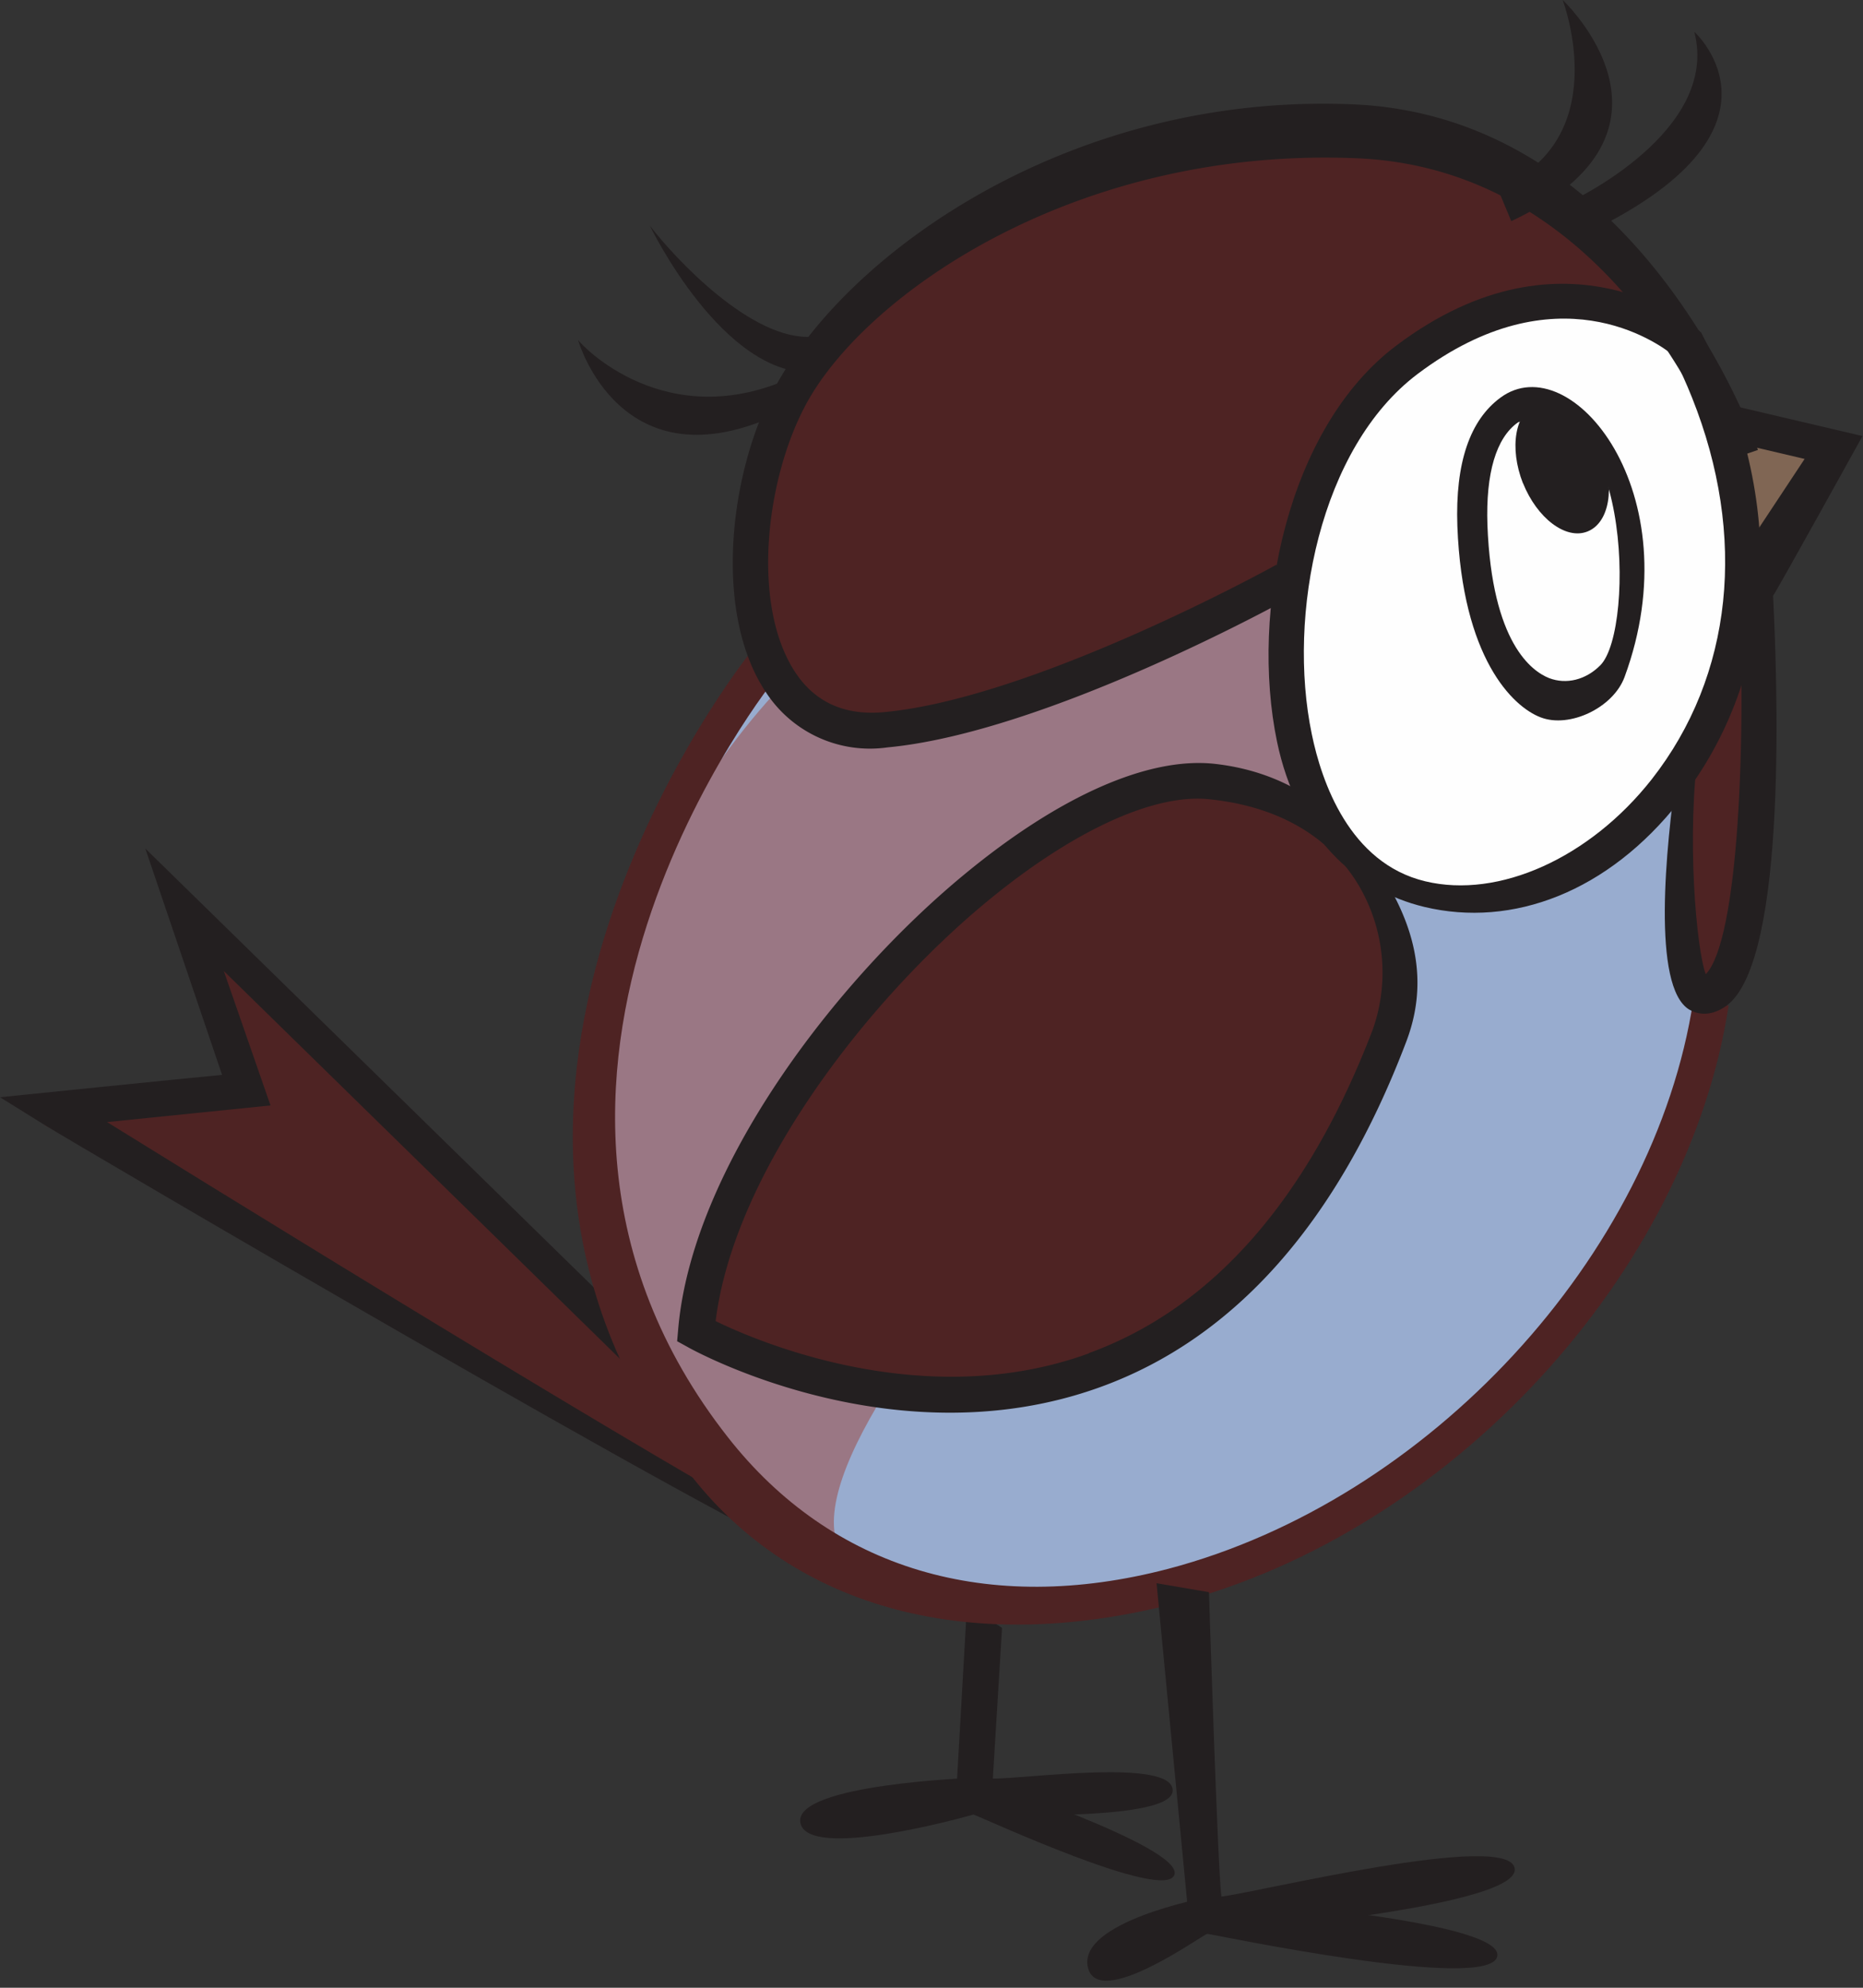 <svg xmlns="http://www.w3.org/2000/svg" xmlns:xlink="http://www.w3.org/1999/xlink" width="75" height="80" viewBox="0 0 75 80"><rect x="0" y="0" width="75" height="80" fill="#333333" stroke="none"/><defs><path id="fd32b" d="M257.97 2152.58c1.2.03 7.3-.85 7.24.5-.07 1.36-8.76.9-8.76.9l.48-8.4 1.41.94-.37 6.06"/><path id="fd32c" d="M265.28 2156.45c-.37 1.12-7.72-2.3-8.09-2.42-.36.1-6.71 1.88-6.97.32-.26-1.55 7-1.8 7-1.8s8.43 2.78 8.06 3.9"/><path id="fd32d" d="M243.32 2135.07l-17.61-17.2 2.01 6.5-7.94 1.9 27.48 15.3z"/><path id="fd32a" d="M218 2115.15h34.13v28.75H218z"/><path id="fd32f" d="M244.65 2135.5l-.27 1.58-17.37-17 1.88 5.41-6.58.67c10.25 6.35 27.55 16.92 29.82 17.7l-1.06.04c-3.16-1.08-30.12-16.9-31.3-17.64l-1.77-1.1s7.54-.77 8.94-.9l-3.09-9.11z"/><path id="fd32g" d="M285.6 2113.25s-10.1-12.73-18-12.28c-7.9.46-19.17 3.03-22.96 13.77-3.8 10.74-2.42 24.8 6.43 29.15 8.84 4.36 23.84-.46 30.88-11.73 7.05-11.27 6.69-15.28 3.66-18.91"/><path id="fd32h" d="M287.4 2098.08l4.45.54-3 5.03s.75 13.93-.88 16.12c-1.62 2.18-2.65.1-2.28-3.32.37-3.42-.17-4.55-.17-4.55z"/><path id="fd32i" d="M270.07 2104.99s-.82 4.95.63 8.6c1.46 3.64-23.11 25.34-18.57 30.27 0 0-11.57-7.5-10.49-18.3 1.07-10.82 8.37-17.5 8.37-17.5z"/><path id="fd32j" d="M291.85 2098.62l-4.44-.54 1.38 6.37z"/><path id="fd32k" d="M284.66 2093.6s-3.58-6.07-9.41-7.2c-5.84-1.14-17.45 1.56-21.36 5.24-3.92 3.67-6.18 9.57-5.36 14.05.82 4.48 3.04 5.7 8.22 4.22 5.17-1.48 12.54-5.19 12.54-5.19z"/><path id="fd32l" d="M283.63 2093.44s-4.54-1.27-7.72 1.34c-3.2 2.62-5.35 5.4-5.84 10.2-.48 4.82.77 12.78 7.5 11.83 6.73-.96 9.23-6.76 10.36-10.67 1.13-3.9-1.35-12.54-4.3-12.7"/><path id="fd32m" d="M268.42 2113.14s-1.82-2.15-6.1.13c-4.28 2.28-11.39 9.53-13.35 12.82-1.96 3.27-3.29 7.65-2.96 8.48.33.83 10.97 3.9 15.48 1.7 4.52-2.17 9.33-6.97 11.76-11.98 2.43-5-.62-10.7-4.83-11.15"/><path id="fd32n" d="M274.21 2094.91c-4.39 3.3-5.89 10.7-4.8 15.94.79 3.79 3.14 5.98 5.93 6.65 3.55.85 7.4-.6 10.27-4.25 4-5.09 4.35-12.1.94-18.74l-.06-.12-.1-.09c-.05-.05-5.29-4.58-12.18.61m11.13.37c.29.58.55 1.15.78 1.73 2.22 5.56 1.65 11.18-1.63 15.36-2.49 3.16-6.15 4.81-9.11 4.1-3.06-.73-4.18-4.02-4.57-5.92-1-4.8.32-11.53 4.26-14.5 5.58-4.2 9.65-1.26 10.27-.77"/><path id="fd32o" d="M256.85 2116.17c-5.18 4.26-11 11.82-11.55 18.35l-.04.46.4.22c.34.2 8.42 4.61 16.65 1.62 5.4-1.96 9.54-6.63 12.3-13.89.86-2.25.45-4.39-.85-6.52-1-1.62-2.89-4.23-6.88-4.67-2.66-.28-6.22 1.29-10.03 4.43m4.98 19.3c-6.59 2.4-13.3-.46-15.02-1.3.74-6 6.11-12.92 10.94-16.9 3.46-2.85 6.73-4.35 8.96-4.1 3.42.36 5.13 2.05 5.95 3.4a6.9 6.9 0 0 1 .61 5.85c-2.61 6.84-6.46 11.23-11.44 13.04"/><path id="fd32p" d="M249.32 2108.17c-.14.16-13.24 16.37-2.02 30.67 4.17 5.32 10.47 7.2 17.73 5.3 10.48-2.76 19.57-12.6 21.14-22.89l1.42.22c-1.65 10.81-11.2 21.15-22.2 24.04-7.73 2.03-15.07.6-19.55-5.1-11.94-15.21 2.23-32.98 2.37-33.15z"/><path id="fd32q" d="M292.98 2098.55s-3.36 6.07-3.6 6.43c.15 3 .64 14.67-1.88 16.5-.7.5-1.24.3-1.5.15-1.5-.92-.95-6.49-.48-9.73l.88-.92c-.53 3.64-.1 8.26.27 9.23 1.3-1.35 1.67-9.26 1.31-16.45l-.01-.24 2.68-4.05-3.24-.76.33-1.39z"/><path id="fd32r" d="M267.16 2157.33c1.23-.11 11.73-2.71 11.82-1.1.1 1.63-13.06 2.65-13.06 2.65l-1.36-14.16 2.11.36s.35 11.13.5 12.25"/><path id="fd32s" d="M278.28 2159.72c-.23 1.5-11.44-.87-11.68-.89-.22.06-4.45 3.12-4.81 1.32-.36-1.8 4.67-2.76 4.67-2.76s12.05.82 11.82 2.33"/><path id="fd32t" d="M276.67 2102.17c.2 5.3 2.22 7.27 3.35 7.7 1.16.45 2.92-.38 3.38-1.62 2.73-7.42-2.16-13.33-4.99-11.25-1.23.9-1.83 2.62-1.74 5.17m5.76 5.6c-.58.59-1.37.79-2.07.52-.68-.27-2.3-1.4-2.48-6.16-.07-2.09.35-3.51 1.23-4.13 4.47-1.84 4.76 8.3 3.32 9.77"/><path id="fd32u" d="M279.31 2100.44c.57 1.42 1.73 2.3 2.6 1.95.88-.35 1.12-1.78.56-3.2-.57-1.42-1.73-2.3-2.6-1.94-.88.34-1.12 1.77-.56 3.2"/><path id="fd32v" d="M244.16 2090.08c1 1.31 4.13 4.67 6.56 4.47l.12 1.43c-3.7.29-6.68-5.9-6.68-5.9"/><path id="fd32w" d="M241.27 2094.68c.1.17 3.55 3.9 8.72 1.46l-.6 1.5c-6.43 3.04-8.12-2.96-8.12-2.96"/><path id="fd32x" d="M278.84 2089.9l-.55-1.32c4.68-1.93 2.7-7.35 2.62-7.58 0 0 5.64 5.29-2.07 8.9"/><path id="fd32y" d="M286.22 2082.29s4.37 3.96-4.42 8.13l-.59-1.3c.06-.03 6.04-2.82 5-6.83"/><path id="fd32z" d="M272.47 2085.2c11.7.49 16.27 13.79 16.3 13.91l-1.35.46c-.04-.12-4.08-11.75-14.79-12.2-11.33-.48-19.79 5.49-22.17 9.88-1.65 3.04-2.22 8.11-.45 10.8.8 1.22 2.01 1.76 3.59 1.61 6.08-.57 15.68-5.87 15.78-5.93l.69 1.25c-.4.23-9.96 5.5-16.34 6.1a5 5 0 0 1-4.91-2.24c-2.13-3.22-1.45-8.88.39-12.27 2.98-5.5 12-11.85 23.26-11.37"/><clipPath id="fd32e"><use xlink:href="#fd32a"/></clipPath></defs><g><g transform="translate(-218 -2081)"><g><use fill="#231f20" xlink:href="#fd32b"/></g><g><use fill="#231f20" xlink:href="#fd32c"/></g><g><use fill="#4e2323" xlink:href="#fd32d"/></g><g><g/><g clip-path="url(#fd32e)"><use fill="#231f20" xlink:href="#fd32f"/></g></g><g><use fill="#98accf" xlink:href="#fd32g"/></g><g><use fill="#4e2323" xlink:href="#fd32h"/></g><g><use fill="#9a7784" xlink:href="#fd32i"/></g><g><use fill="#806654" xlink:href="#fd32j"/></g><g><use fill="#4e2323" xlink:href="#fd32k"/></g><g><use fill="#fefefe" xlink:href="#fd32l"/></g><g><use fill="#4e2323" xlink:href="#fd32m"/></g><g><use fill="#231f20" xlink:href="#fd32n"/></g><g><use fill="#231f20" xlink:href="#fd32o"/></g><g><use fill="#4e2323" xlink:href="#fd32p"/></g><g><use fill="#231f20" xlink:href="#fd32q"/></g><g><use fill="#231f20" xlink:href="#fd32r"/></g><g><use fill="#231f20" xlink:href="#fd32s"/></g><g><use fill="#231f20" xlink:href="#fd32t"/></g><g><use fill="#231f20" xlink:href="#fd32u"/></g><g><use fill="#231f20" xlink:href="#fd32v"/></g><g><use fill="#231f20" xlink:href="#fd32w"/></g><g><use fill="#231f20" xlink:href="#fd32x"/></g><g><use fill="#231f20" xlink:href="#fd32y"/></g><g><use fill="#231f20" xlink:href="#fd32z"/></g></g></g></svg>